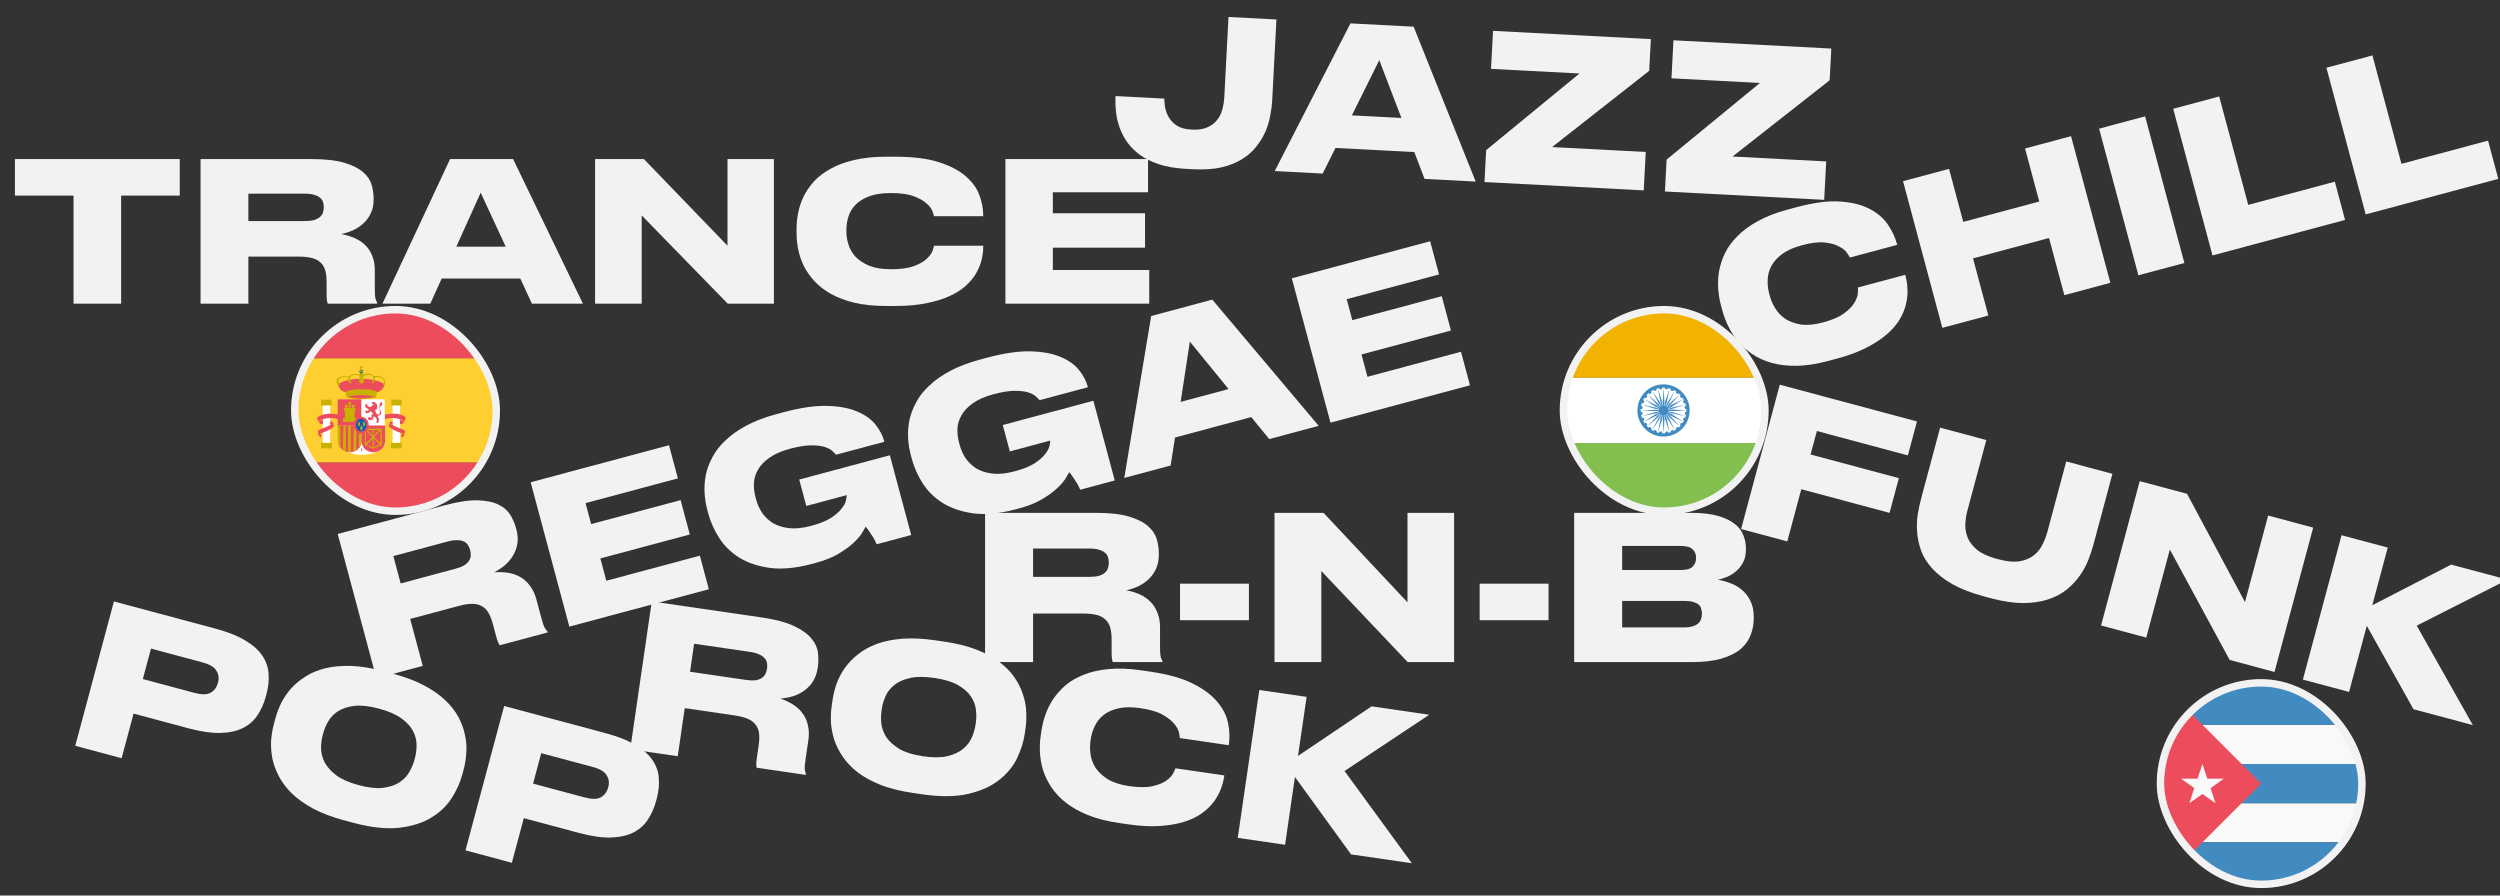<svg width="335" height="120" viewBox="0 80 335 120" fill="none" xmlns="http://www.w3.org/2000/svg">
<rect x="0" y="80" width="335" height="120" fill="#333333" stroke="none"/>
<g clip-path="url(#clip0_1453_15574)">
<path d="M17.899 175.621L16.297 181.601L10.083 179.936L15.266 160.592L28.89 164.243C30.554 164.688 31.887 165.222 32.891 165.844C33.917 166.453 34.674 167.13 35.162 167.874C35.667 168.622 35.943 169.43 35.989 170.297C36.058 171.151 35.964 172.055 35.709 173.008L35.625 173.32C35.374 174.256 35.001 175.095 34.505 175.835C34.032 176.562 33.387 177.133 32.57 177.546C31.754 177.958 30.747 178.181 29.549 178.213C28.369 178.25 26.956 178.047 25.309 177.606L17.899 175.621ZM19.139 170.993L26.029 172.839C27 173.099 27.724 173.098 28.203 172.836C28.704 172.562 29.036 172.121 29.198 171.515L29.219 171.437C29.372 170.865 29.298 170.343 28.997 169.873C28.718 169.389 28.093 169.017 27.123 168.757L20.233 166.911L19.139 170.993Z" fill="#F2F2F2"/>
<path d="M52.665 170.279C54.277 170.711 55.652 171.228 56.791 171.83C57.947 172.437 58.903 173.102 59.656 173.824C60.428 174.551 61.022 175.314 61.44 176.113C61.862 176.895 62.151 177.688 62.307 178.491C62.485 179.282 62.544 180.069 62.483 180.851C62.439 181.638 62.327 182.37 62.146 183.046L61.937 183.826C61.663 184.849 61.201 185.877 60.553 186.91C59.904 187.944 59.002 188.817 57.845 189.529C56.705 190.245 55.272 190.706 53.545 190.912C51.818 191.118 49.741 190.896 47.314 190.246L46.144 189.933C44.532 189.501 43.148 188.981 41.992 188.374C40.858 187.754 39.905 187.081 39.134 186.354C38.384 185.615 37.801 184.845 37.383 184.046C36.966 183.247 36.67 182.443 36.497 181.635C36.345 180.814 36.289 180.019 36.328 179.249C36.389 178.467 36.51 177.737 36.691 177.061L36.9 176.281C37.086 175.588 37.346 174.896 37.679 174.205C38.035 173.502 38.479 172.85 39.012 172.249C39.566 171.636 40.222 171.097 40.978 170.631C41.739 170.147 42.627 169.781 43.641 169.533C44.672 169.289 45.832 169.191 47.119 169.239C48.424 169.291 49.883 169.533 51.495 169.965L52.665 170.279ZM55.616 181.519C55.755 180.999 55.824 180.432 55.821 179.819C55.823 179.187 55.663 178.569 55.343 177.963C55.04 177.361 54.522 176.796 53.791 176.265C53.078 175.74 52.08 175.305 50.797 174.961C49.497 174.613 48.407 174.488 47.526 174.586C46.645 174.685 45.914 174.916 45.333 175.281C44.752 175.645 44.305 176.101 43.991 176.649C43.682 177.179 43.458 177.704 43.318 178.224L43.228 178.562C43.089 179.082 43.018 179.658 43.016 180.289C43.031 180.925 43.197 181.554 43.513 182.177C43.851 182.788 44.374 183.365 45.084 183.908C45.797 184.434 46.787 184.866 48.052 185.205C49.335 185.549 50.416 185.671 51.297 185.573C52.2 185.462 52.933 185.222 53.497 184.853C54.082 184.471 54.532 184.006 54.846 183.458C55.16 182.911 55.386 182.377 55.526 181.857L55.616 181.519Z" fill="#F2F2F2"/>
<path d="M70.191 189.632L68.589 195.612L62.375 193.947L67.558 174.604L81.182 178.254C82.846 178.7 84.179 179.234 85.183 179.856C86.209 180.465 86.966 181.142 87.454 181.885C87.959 182.634 88.235 183.442 88.281 184.309C88.35 185.163 88.256 186.067 88.001 187.02L87.917 187.332C87.666 188.268 87.293 189.106 86.797 189.846C86.324 190.574 85.679 191.144 84.862 191.557C84.046 191.97 83.039 192.192 81.841 192.225C80.661 192.261 79.248 192.059 77.601 191.618L70.191 189.632ZM71.431 185.005L78.321 186.851C79.291 187.111 80.016 187.11 80.495 186.848C80.996 186.574 81.328 186.133 81.49 185.526L81.511 185.448C81.664 184.876 81.59 184.355 81.289 183.884C81.01 183.401 80.385 183.029 79.415 182.769L72.525 180.923L71.431 185.005Z" fill="#F2F2F2"/>
<path d="M92.466 170.016L99.95 171.107C100.465 171.182 100.889 171.198 101.221 171.156C101.574 171.099 101.861 170.996 102.082 170.846C102.304 170.697 102.467 170.513 102.571 170.292C102.676 170.072 102.746 169.837 102.783 169.588L102.79 169.535C102.824 169.304 102.821 169.077 102.781 168.854C102.744 168.613 102.639 168.398 102.467 168.21C102.297 168.004 102.05 167.832 101.726 167.694C101.422 167.54 101.012 167.426 100.497 167.351L93.013 166.26L92.466 170.016ZM104.564 173.602C105.203 173.822 105.78 174.096 106.294 174.425C106.808 174.754 107.231 175.151 107.562 175.616C107.896 176.064 108.128 176.587 108.258 177.187C108.408 177.771 108.429 178.436 108.321 179.181L107.944 181.765C107.854 182.387 107.817 182.825 107.834 183.082C107.869 183.341 107.92 183.548 107.988 183.703L107.969 183.836L101.39 182.877C101.365 182.801 101.349 182.662 101.342 182.462C101.335 182.261 101.361 181.957 101.42 181.549L101.661 179.897C101.754 179.258 101.771 178.707 101.711 178.245C101.652 177.783 101.49 177.397 101.227 177.087C100.985 176.761 100.633 176.501 100.171 176.307C99.71 176.113 99.133 175.966 98.441 175.865L91.755 174.89L90.816 181.336L84.45 180.408L87.338 160.592L102.041 162.735C103.887 163.004 105.337 163.387 106.388 163.885C107.44 164.383 108.213 164.931 108.706 165.528C109.217 166.129 109.514 166.761 109.599 167.427C109.683 168.092 109.683 168.717 109.597 169.303L109.562 169.543C109.466 170.2 109.264 170.778 108.956 171.277C108.65 171.758 108.273 172.166 107.826 172.499C107.378 172.833 106.869 173.094 106.297 173.283C105.746 173.457 105.168 173.563 104.564 173.602Z" fill="#F2F2F2"/>
<path d="M126.523 165.976C128.174 166.217 129.6 166.57 130.802 167.035C132.021 167.503 133.048 168.052 133.881 168.681C134.732 169.312 135.411 170.001 135.919 170.746C136.429 171.473 136.809 172.227 137.058 173.006C137.328 173.771 137.478 174.545 137.509 175.33C137.557 176.116 137.531 176.856 137.43 177.549L137.313 178.348C137.161 179.395 136.823 180.47 136.299 181.573C135.776 182.675 134.982 183.647 133.916 184.489C132.868 185.334 131.498 185.96 129.807 186.366C128.116 186.772 126.027 186.794 123.541 186.432L122.343 186.257C120.691 186.017 119.256 185.662 118.037 185.194C116.838 184.711 115.813 184.154 114.962 183.522C114.131 182.875 113.462 182.179 112.954 181.434C112.446 180.689 112.059 179.926 111.792 179.143C111.546 178.346 111.397 177.562 111.346 176.793C111.315 176.009 111.35 175.271 111.451 174.578L111.567 173.779C111.671 173.069 111.848 172.351 112.099 171.626C112.37 170.886 112.735 170.187 113.193 169.528C113.672 168.854 114.26 168.242 114.957 167.691C115.657 167.122 116.495 166.655 117.474 166.289C118.469 165.927 119.609 165.694 120.894 165.591C122.196 165.491 123.673 165.561 125.324 165.802L126.523 165.976ZM130.767 176.795C130.844 176.262 130.846 175.691 130.772 175.082C130.7 174.455 130.469 173.859 130.08 173.295C129.709 172.733 129.129 172.231 128.341 171.79C127.571 171.352 126.529 171.036 125.215 170.845C123.883 170.651 122.785 170.654 121.922 170.855C121.058 171.055 120.36 171.37 119.826 171.8C119.291 172.23 118.9 172.735 118.653 173.316C118.407 173.879 118.246 174.426 118.168 174.959L118.118 175.305C118.04 175.838 118.037 176.418 118.109 177.045C118.199 177.674 118.437 178.28 118.824 178.863C119.23 179.43 119.818 179.941 120.585 180.398C121.356 180.836 122.389 181.15 123.685 181.339C124.999 181.531 126.088 181.526 126.951 181.326C127.835 181.11 128.535 180.786 129.051 180.353C129.588 179.906 129.98 179.391 130.228 178.811C130.476 178.231 130.639 177.674 130.716 177.141L130.767 176.795Z" fill="#F2F2F2"/>
<path d="M149.938 190.279C148.322 190.044 146.924 189.686 145.742 189.205C144.579 188.727 143.591 188.166 142.778 187.522C141.983 186.88 141.34 186.188 140.85 185.446C140.363 184.686 139.994 183.916 139.745 183.136C139.517 182.341 139.385 181.56 139.352 180.794C139.319 180.027 139.35 179.315 139.446 178.658L139.562 177.859C139.661 177.185 139.834 176.494 140.082 175.786C140.333 175.061 140.68 174.359 141.123 173.68C141.585 173.004 142.147 172.379 142.811 171.805C143.493 171.233 144.314 170.763 145.274 170.396C146.237 170.01 147.343 169.763 148.592 169.655C149.861 169.532 151.303 169.588 152.919 169.823L154.145 170.002C156.488 170.344 158.379 170.873 159.816 171.59C161.252 172.307 162.349 173.12 163.105 174.028C163.879 174.939 164.365 175.898 164.563 176.906C164.763 177.896 164.798 178.835 164.669 179.723L164.649 179.856L158.097 178.902C158.098 178.775 158.06 178.533 157.985 178.178C157.913 177.805 157.698 177.411 157.341 176.996C157.005 176.566 156.485 176.155 155.78 175.762C155.076 175.369 154.084 175.08 152.806 174.893C151.634 174.723 150.644 174.733 149.837 174.923C149.029 175.114 148.369 175.416 147.855 175.831C147.341 176.246 146.951 176.742 146.686 177.32C146.423 177.88 146.25 178.444 146.167 179.012L146.117 179.359C146.039 179.891 146.045 180.473 146.135 181.102C146.224 181.732 146.453 182.336 146.822 182.916C147.211 183.48 147.763 183.987 148.478 184.436C149.195 184.867 150.139 185.167 151.311 185.338C152.589 185.525 153.622 185.53 154.409 185.355C155.197 185.179 155.813 184.934 156.258 184.618C156.703 184.302 157.012 183.984 157.185 183.665C157.361 183.328 157.469 183.09 157.507 182.95L164.059 183.905L164.036 184.065C163.956 184.615 163.799 185.191 163.567 185.792C163.334 186.392 163.005 186.97 162.58 187.525C162.154 188.079 161.609 188.589 160.942 189.054C160.297 189.504 159.509 189.87 158.579 190.151C157.65 190.433 156.572 190.611 155.346 190.686C154.12 190.762 152.726 190.685 151.163 190.458L149.938 190.279Z" fill="#F2F2F2"/>
<path d="M165.859 192.273L168.748 172.457L175.087 173.381L173.934 181.291L183.796 174.65L191.521 175.776L180.167 183.315L189.192 195.674L181.041 194.486L173.522 184.115L172.199 193.197L165.859 192.273Z" fill="#F2F2F2"/>
<path d="M138.433 157.297H145.996C146.517 157.297 146.938 157.252 147.261 157.162C147.602 157.055 147.871 156.911 148.069 156.732C148.266 156.553 148.401 156.347 148.473 156.114C148.544 155.881 148.58 155.639 148.58 155.388V155.334C148.58 155.101 148.544 154.877 148.473 154.662C148.401 154.429 148.266 154.232 148.069 154.071C147.871 153.892 147.602 153.757 147.261 153.668C146.938 153.56 146.517 153.506 145.996 153.506H138.433V157.297ZM150.922 159.098C151.586 159.223 152.196 159.411 152.752 159.662C153.308 159.913 153.784 160.245 154.179 160.657C154.573 161.051 154.879 161.535 155.094 162.108C155.327 162.664 155.444 163.318 155.444 164.071V166.678C155.444 167.306 155.471 167.745 155.524 167.996C155.596 168.246 155.677 168.444 155.767 168.587V168.721H149.119C149.083 168.65 149.047 168.515 149.011 168.318C148.975 168.121 148.957 167.816 148.957 167.404V165.737C148.957 165.092 148.894 164.546 148.769 164.098C148.643 163.65 148.428 163.291 148.123 163.022C147.836 162.736 147.45 162.53 146.965 162.404C146.481 162.279 145.889 162.216 145.189 162.216H138.433V168.721H132V148.721H146.858C148.724 148.721 150.213 148.892 151.326 149.232C152.438 149.573 153.282 150.003 153.856 150.522C154.448 151.042 154.834 151.625 155.013 152.27C155.193 152.915 155.282 153.533 155.282 154.125V154.367C155.282 155.03 155.166 155.63 154.932 156.168C154.699 156.687 154.385 157.144 153.99 157.539C153.596 157.933 153.129 158.264 152.591 158.533C152.07 158.784 151.514 158.972 150.922 159.098Z" fill="#F2F2F2"/>
<path d="M167.355 158.211V163.103H158.123V158.211H167.355Z" fill="#F2F2F2"/>
<path d="M177.057 156.517V168.721H170.785V148.721H177.353L188.604 160.711V148.721H194.848V168.721H188.63L177.057 156.517Z" fill="#F2F2F2"/>
<path d="M207.507 158.211V163.103H198.275V158.211H207.507Z" fill="#F2F2F2"/>
<path d="M210.937 148.721H226.629C228.065 148.721 229.249 148.856 230.182 149.125C231.133 149.393 231.887 149.752 232.443 150.2C232.999 150.63 233.385 151.132 233.6 151.705C233.834 152.261 233.95 152.834 233.95 153.426V153.668C233.95 154.313 233.825 154.877 233.573 155.361C233.322 155.845 232.999 156.248 232.604 156.571C232.228 156.893 231.815 157.144 231.366 157.323C230.936 157.503 230.532 157.619 230.155 157.673C230.693 157.763 231.25 157.915 231.824 158.13C232.398 158.327 232.919 158.623 233.385 159.017C233.87 159.411 234.255 159.904 234.542 160.496C234.847 161.087 235 161.795 235 162.619V162.888C235 163.641 234.865 164.367 234.596 165.065C234.345 165.764 233.905 166.392 233.277 166.947C232.649 167.485 231.797 167.915 230.72 168.237C229.644 168.56 228.298 168.721 226.683 168.721H210.937V148.721ZM217.37 153.157V156.383H225.176C225.983 156.383 226.53 156.23 226.818 155.926C227.123 155.621 227.275 155.245 227.275 154.797V154.743C227.275 154.277 227.123 153.901 226.818 153.614C226.53 153.309 225.983 153.157 225.176 153.157H217.37ZM217.37 160.522V164.071H225.687C226.172 164.071 226.566 164.017 226.871 163.91C227.176 163.802 227.419 163.668 227.598 163.506C227.778 163.327 227.894 163.13 227.948 162.915C228.02 162.7 228.056 162.485 228.056 162.27V162.162C228.056 161.947 228.02 161.741 227.948 161.544C227.894 161.329 227.778 161.15 227.598 161.006C227.419 160.863 227.176 160.746 226.871 160.657C226.566 160.567 226.172 160.522 225.687 160.522H217.37Z" fill="#F2F2F2"/>
<path d="M53.691 158.18L60.996 156.223C61.499 156.088 61.895 155.936 62.183 155.765C62.485 155.573 62.708 155.365 62.852 155.14C62.996 154.916 63.073 154.682 63.082 154.438C63.091 154.194 63.063 153.951 62.998 153.708L62.984 153.656C62.923 153.431 62.831 153.223 62.706 153.034C62.576 152.827 62.395 152.671 62.162 152.567C61.925 152.444 61.63 152.384 61.278 152.386C60.938 152.365 60.517 152.422 60.014 152.557L52.708 154.515L53.691 158.18ZM66.221 156.69C66.895 156.639 67.533 156.664 68.135 156.762C68.737 156.861 69.283 157.059 69.771 157.355C70.254 157.634 70.674 158.023 71.031 158.522C71.4 158.999 71.683 159.601 71.878 160.329L72.553 162.851C72.716 163.458 72.856 163.876 72.973 164.104C73.107 164.329 73.236 164.498 73.36 164.614L73.395 164.744L66.973 166.464C66.92 166.404 66.85 166.284 66.764 166.102C66.679 165.921 66.582 165.631 66.476 165.232L66.044 163.62C65.876 162.996 65.674 162.484 65.437 162.083C65.199 161.682 64.898 161.391 64.534 161.21C64.182 161.007 63.756 160.908 63.256 160.912C62.755 160.916 62.167 161.009 61.491 161.19L54.965 162.938L56.651 169.23L50.437 170.895L45.254 151.552L59.606 147.706C61.409 147.223 62.891 147.002 64.054 147.044C65.217 147.085 66.143 147.283 66.832 147.637C67.539 147.986 68.063 148.45 68.403 149.027C68.744 149.605 68.991 150.18 69.144 150.752L69.207 150.986C69.379 151.627 69.421 152.238 69.335 152.818C69.245 153.381 69.06 153.904 68.781 154.388C68.502 154.871 68.137 155.313 67.686 155.712C67.249 156.089 66.76 156.415 66.221 156.69Z" fill="#F2F2F2"/>
<path d="M89.646 139.657L90.837 144.103L78.462 147.419L79.214 150.227L91.2 147.015L92.433 151.617L80.447 154.829L81.248 157.819L93.78 154.461L94.985 158.959L76.291 163.968L71.108 144.624L89.646 139.657Z" fill="#F2F2F2"/>
<path d="M108.866 155.546C106.682 156.131 104.781 156.315 103.162 156.099C101.561 155.878 100.193 155.417 99.058 154.718C97.941 154.015 97.047 153.14 96.376 152.093C95.701 151.029 95.217 149.951 94.925 148.859L94.758 148.235C94.572 147.542 94.457 146.802 94.413 146.015C94.37 145.228 94.426 144.432 94.582 143.629C94.756 142.821 95.054 142.026 95.476 141.244C95.893 140.445 96.481 139.693 97.24 138.988C97.994 138.266 98.931 137.606 100.053 137.008C101.175 136.41 102.516 135.902 104.076 135.484L104.96 135.247C107.282 134.625 109.249 134.339 110.86 134.391C112.489 134.437 113.83 134.691 114.882 135.152C115.952 135.609 116.769 136.198 117.334 136.919C117.899 137.641 118.281 138.375 118.481 139.12L118.502 139.198L112.028 140.933C111.944 140.825 111.791 140.671 111.57 140.47C111.362 140.247 111.023 140.059 110.555 139.906C110.087 139.753 109.472 139.676 108.71 139.676C107.948 139.676 106.987 139.831 105.825 140.143C104.681 140.449 103.768 140.852 103.084 141.351C102.396 141.833 101.889 142.368 101.564 142.956C101.234 143.528 101.052 144.134 101.02 144.774C101.004 145.41 101.078 146.031 101.24 146.638L101.324 146.95C101.482 147.539 101.737 148.112 102.09 148.667C102.461 149.218 102.939 149.684 103.524 150.066C104.122 150.426 104.844 150.66 105.691 150.768C106.554 150.871 107.558 150.769 108.702 150.462C109.794 150.17 110.659 149.827 111.296 149.433C111.929 149.022 112.406 148.615 112.725 148.214C113.062 147.808 113.269 147.437 113.346 147.1C113.423 146.764 113.458 146.513 113.451 146.348L108.043 147.797L107.096 144.261L119.238 141.007L122.101 151.693L117.473 152.933C117.409 152.764 117.321 152.574 117.209 152.363C117.096 152.152 116.964 151.936 116.813 151.717C116.678 151.493 116.538 151.279 116.391 151.077C116.244 150.875 116.114 150.706 116.003 150.568C115.906 150.761 115.729 151.069 115.47 151.491C115.207 151.896 114.814 152.336 114.291 152.81C113.786 153.28 113.123 153.755 112.304 154.234C111.503 154.709 110.504 155.107 109.308 155.427L108.866 155.546Z" fill="#F2F2F2"/>
<path d="M136.142 148.237C133.958 148.822 132.057 149.007 130.438 148.79C128.837 148.569 127.469 148.109 126.334 147.41C125.217 146.706 124.323 145.831 123.652 144.785C122.977 143.721 122.493 142.643 122.201 141.551L122.033 140.927C121.848 140.234 121.733 139.493 121.689 138.706C121.645 137.919 121.702 137.124 121.858 136.32C122.032 135.512 122.329 134.717 122.752 133.935C123.169 133.136 123.757 132.384 124.516 131.679C125.27 130.957 126.207 130.297 127.329 129.699C128.451 129.101 129.791 128.594 131.351 128.176L132.235 127.939C134.558 127.316 136.525 127.031 138.136 127.082C139.765 127.129 141.106 127.382 142.158 127.844C143.228 128.3 144.045 128.889 144.61 129.611C145.175 130.333 145.557 131.066 145.757 131.812L145.778 131.89L139.304 133.624C139.22 133.517 139.067 133.363 138.846 133.162C138.637 132.939 138.299 132.751 137.831 132.598C137.363 132.445 136.748 132.368 135.986 132.368C135.224 132.367 134.263 132.523 133.101 132.834C131.957 133.141 131.043 133.543 130.36 134.042C129.671 134.524 129.165 135.059 128.839 135.648C128.509 136.219 128.328 136.825 128.295 137.466C128.28 138.101 128.354 138.723 128.516 139.329L128.6 139.641C128.758 140.231 129.013 140.803 129.366 141.359C129.737 141.909 130.215 142.376 130.8 142.758C131.398 143.118 132.12 143.351 132.967 143.459C133.83 143.562 134.834 143.46 135.978 143.154C137.07 142.861 137.935 142.518 138.572 142.124C139.205 141.713 139.681 141.307 140.001 140.905C140.338 140.499 140.545 140.128 140.622 139.792C140.699 139.455 140.734 139.204 140.727 139.039L135.319 140.488L134.372 136.952L146.513 133.699L149.377 144.384L144.749 145.624C144.685 145.456 144.597 145.266 144.485 145.054C144.372 144.843 144.24 144.628 144.089 144.408C143.954 144.184 143.813 143.971 143.666 143.769C143.519 143.567 143.39 143.397 143.279 143.26C143.182 143.453 143.005 143.76 142.746 144.183C142.483 144.587 142.09 145.027 141.567 145.502C141.061 145.972 140.399 146.446 139.58 146.926C138.778 147.401 137.78 147.798 136.584 148.119L136.142 148.237Z" fill="#F2F2F2"/>
<path d="M159.441 125.776L158.206 133.854L164.628 132.133L159.441 125.776ZM167.668 135.889L157.45 138.626L156.867 142.377L150.653 144.042L154.258 122.344L162.448 120.15L176.705 137.062L170.075 138.838L167.668 135.889Z" fill="#F2F2F2"/>
<path d="M191.64 112.328L192.831 116.774L180.456 120.09L181.208 122.898L193.194 119.686L194.427 124.288L182.441 127.499L183.242 130.489L195.774 127.132L196.979 131.629L178.286 136.638L173.103 117.295L191.64 112.328Z" fill="#F2F2F2"/>
<path d="M244.988 128.365C243.423 128.784 242.008 129.003 240.742 129.021C239.492 129.035 238.37 128.902 237.373 128.622C236.394 128.337 235.533 127.945 234.792 127.445C234.045 126.928 233.403 126.355 232.866 125.725C232.341 125.073 231.911 124.396 231.575 123.693C231.239 122.99 230.984 122.313 230.81 121.662L230.597 120.869C230.418 120.2 230.3 119.486 230.244 118.727C230.184 117.951 230.22 117.158 230.353 116.349C230.504 115.535 230.767 114.728 231.142 113.929C231.535 113.126 232.095 112.362 232.823 111.639C233.545 110.898 234.453 110.23 235.547 109.635C236.653 109.018 237.988 108.5 239.553 108.08L240.739 107.763C243.008 107.155 244.939 106.901 246.533 107.003C248.126 107.104 249.448 107.43 250.498 107.979C251.565 108.523 252.389 109.227 252.971 110.09C253.547 110.936 253.954 111.799 254.19 112.679L254.225 112.811L247.881 114.511C247.831 114.393 247.701 114.182 247.491 113.88C247.276 113.56 246.924 113.277 246.434 113.031C245.957 112.762 245.32 112.584 244.522 112.495C243.725 112.407 242.707 112.529 241.469 112.861C240.335 113.165 239.438 113.565 238.779 114.063C238.12 114.56 237.639 115.104 237.337 115.695C237.034 116.285 236.877 116.903 236.866 117.548C236.849 118.175 236.917 118.77 237.068 119.334L237.16 119.677C237.301 120.205 237.538 120.746 237.871 121.298C238.203 121.851 238.652 122.325 239.219 122.72C239.798 123.094 240.502 123.348 241.331 123.485C242.155 123.604 243.135 123.511 244.269 123.207C245.507 122.876 246.449 122.472 247.096 121.997C247.742 121.522 248.205 121.049 248.484 120.577C248.763 120.106 248.918 119.687 248.949 119.321C248.975 118.936 248.978 118.671 248.957 118.526L255.301 116.826L255.343 116.984C255.489 117.53 255.576 118.13 255.604 118.783C255.632 119.436 255.562 120.106 255.396 120.792C255.23 121.478 254.936 122.17 254.515 122.868C254.107 123.544 253.535 124.197 252.801 124.828C252.068 125.458 251.158 126.051 250.072 126.606C248.986 127.161 247.687 127.642 246.174 128.047L244.988 128.365Z" fill="#F2F2F2"/>
<path d="M255.007 104.279L261.17 102.628L263.074 109.733L273.26 107.003L271.356 99.898L277.519 98.247L282.785 117.898L276.621 119.549L274.569 111.89L264.383 114.619L266.436 122.278L260.272 123.93L255.007 104.279Z" fill="#F2F2F2"/>
<path d="M292.708 115.239L286.545 116.89L281.28 97.239L287.443 95.588L292.708 115.239Z" fill="#F2F2F2"/>
<path d="M297.372 92.927L301.264 107.454L312.869 104.345L314.241 109.469L296.474 114.229L291.209 94.579L297.372 92.927Z" fill="#F2F2F2"/>
<path d="M317.903 87.426L321.795 101.953L333.4 98.844L334.772 103.967L317.005 108.728L311.74 89.078L317.903 87.426Z" fill="#F2F2F2"/>
<path d="M256.874 136.474L255.655 141.024L243.461 137.757L242.618 140.903L254.448 144.072L253.201 148.726L241.371 145.556L239.497 152.55L233.309 150.892L238.492 131.549L256.874 136.474Z" fill="#F2F2F2"/>
<path d="M265.923 159.937C264.207 159.478 262.775 158.927 261.628 158.285C260.503 157.631 259.597 156.923 258.909 156.163C258.221 155.403 257.727 154.611 257.427 153.788C257.132 152.947 256.955 152.119 256.895 151.304C256.834 150.489 256.861 149.698 256.974 148.929C257.104 148.165 257.255 147.463 257.427 146.821L259.977 137.305L266.165 138.964L263.636 148.401C263.487 148.956 263.394 149.544 263.358 150.166C263.321 150.788 263.418 151.399 263.647 151.999C263.894 152.604 264.319 153.164 264.925 153.679C265.552 154.181 266.446 154.588 267.607 154.899L267.737 154.934C268.898 155.245 269.867 155.338 270.644 155.211C271.426 155.068 272.066 154.794 272.565 154.388C273.063 153.983 273.444 153.5 273.706 152.939C273.985 152.382 274.199 151.826 274.347 151.271L276.876 141.834L283.064 143.492L280.514 153.007C280.342 153.649 280.113 154.33 279.827 155.053C279.541 155.775 279.157 156.48 278.675 157.168C278.198 157.839 277.615 158.454 276.927 159.013C276.238 159.571 275.406 160.008 274.43 160.322C273.472 160.641 272.35 160.805 271.066 160.814C269.786 160.806 268.323 160.581 266.677 160.139L265.923 159.937Z" fill="#F2F2F2"/>
<path d="M290.759 153.635L287.597 165.438L281.539 163.815L286.722 144.472L293.066 146.172L300.826 160.679L303.933 149.084L309.965 150.7L304.782 170.043L298.776 168.434L290.759 153.635Z" fill="#F2F2F2"/>
<path d="M308.586 171.063L313.769 151.719L319.957 153.377L317.888 161.099L328.459 155.655L335.998 157.675L323.842 163.837L331.361 177.165L323.406 175.033L317.149 163.855L314.774 172.721L308.586 171.063Z" fill="#F2F2F2"/>
<path d="M9.854 106.208H2V101.313H24.087V106.208H16.233V120.688H9.854V106.208Z" fill="#F2F2F2"/>
<path d="M33.282 109.62H40.814C41.332 109.62 41.752 109.576 42.074 109.49C42.413 109.385 42.682 109.247 42.878 109.073C43.075 108.899 43.209 108.7 43.28 108.474C43.352 108.248 43.387 108.014 43.387 107.771V107.719C43.387 107.493 43.352 107.276 43.28 107.068C43.209 106.842 43.075 106.651 42.878 106.495C42.682 106.321 42.413 106.191 42.074 106.104C41.752 106 41.332 105.948 40.814 105.948H33.282V109.62ZM45.719 111.365C46.381 111.486 46.988 111.668 47.542 111.911C48.096 112.155 48.57 112.476 48.963 112.875C49.356 113.257 49.66 113.726 49.874 114.281C50.107 114.819 50.223 115.453 50.223 116.182V118.708C50.223 119.316 50.249 119.741 50.303 119.984C50.375 120.227 50.455 120.418 50.544 120.557V120.688H43.923C43.888 120.618 43.852 120.488 43.816 120.297C43.781 120.106 43.763 119.811 43.763 119.411V117.797C43.763 117.172 43.7 116.642 43.575 116.208C43.45 115.774 43.236 115.427 42.932 115.167C42.646 114.889 42.262 114.689 41.779 114.568C41.297 114.446 40.707 114.385 40.01 114.385H33.282V120.688H26.875V101.313H41.672C43.53 101.313 45.014 101.477 46.122 101.807C47.23 102.137 48.069 102.554 48.641 103.057C49.231 103.561 49.615 104.125 49.794 104.75C49.972 105.375 50.062 105.974 50.062 106.547V106.781C50.062 107.424 49.946 108.005 49.713 108.526C49.481 109.03 49.168 109.472 48.775 109.854C48.382 110.236 47.917 110.557 47.381 110.818C46.863 111.061 46.309 111.243 45.719 111.365Z" fill="#F2F2F2"/>
<path d="M64.414 105.818L61.144 113.057H67.764L64.414 105.818ZM69.721 117.328H59.187L57.659 120.688H51.252L60.312 101.313H68.756L78.111 120.688H71.276L69.721 117.328Z" fill="#F2F2F2"/>
<path d="M85.987 108.865V120.688H79.741V101.313H86.282L97.486 112.927V101.313H103.705V120.688H97.513L85.987 108.865Z" fill="#F2F2F2"/>
<path d="M118.751 121C117.125 121 115.695 120.852 114.462 120.557C113.247 120.262 112.193 119.863 111.299 119.359C110.423 118.856 109.691 118.283 109.101 117.641C108.511 116.981 108.038 116.295 107.68 115.583C107.341 114.854 107.1 114.125 106.957 113.396C106.814 112.667 106.742 111.981 106.742 111.339V110.557C106.742 109.898 106.814 109.212 106.957 108.5C107.1 107.771 107.341 107.05 107.68 106.339C108.038 105.627 108.502 104.95 109.074 104.307C109.664 103.665 110.406 103.101 111.299 102.615C112.193 102.111 113.247 101.72 114.462 101.443C115.695 101.148 117.125 101 118.751 101H119.984C122.343 101 124.282 101.243 125.801 101.729C127.32 102.215 128.517 102.84 129.393 103.604C130.286 104.368 130.903 105.219 131.242 106.156C131.582 107.076 131.751 107.97 131.751 108.839V108.969H125.157C125.139 108.847 125.068 108.622 124.943 108.292C124.818 107.944 124.55 107.597 124.139 107.25C123.746 106.885 123.174 106.564 122.423 106.286C121.673 106.009 120.654 105.87 119.367 105.87C118.188 105.87 117.214 106.017 116.446 106.312C115.677 106.608 115.07 106.99 114.623 107.458C114.176 107.927 113.863 108.457 113.685 109.047C113.506 109.62 113.417 110.184 113.417 110.74V111.078C113.417 111.599 113.506 112.155 113.685 112.745C113.863 113.335 114.176 113.882 114.623 114.385C115.088 114.872 115.704 115.28 116.472 115.609C117.241 115.922 118.215 116.078 119.394 116.078C120.681 116.078 121.699 115.939 122.45 115.661C123.201 115.384 123.772 115.062 124.166 114.698C124.559 114.333 124.818 113.986 124.943 113.656C125.068 113.309 125.139 113.066 125.157 112.927H131.751V113.083C131.751 113.622 131.68 114.194 131.537 114.802C131.394 115.41 131.153 116.009 130.813 116.599C130.474 117.189 130.009 117.753 129.419 118.292C128.847 118.813 128.124 119.273 127.248 119.672C126.373 120.071 125.336 120.392 124.139 120.635C122.941 120.878 121.557 121 119.984 121H118.751Z" fill="#F2F2F2"/>
<path d="M153.839 101.313V105.766H141.08V108.578H153.437V113.188H141.08V116.182H154V120.688H134.727V101.313H153.839Z" fill="#F2F2F2"/>
<path d="M158.944 102.626C157.564 102.554 156.362 102.354 155.337 102.028C154.313 101.683 153.446 101.255 152.736 100.744C152.028 100.215 151.447 99.63 150.996 98.987C150.562 98.345 150.229 97.681 149.995 96.995C149.762 96.309 149.609 95.628 149.537 94.95C149.465 94.254 149.445 93.607 149.477 93.008L149.484 92.872L156.015 93.214C156.016 93.523 156.05 93.908 156.116 94.366C156.2 94.826 156.365 95.272 156.612 95.703C156.859 96.135 157.217 96.509 157.685 96.825C158.172 97.141 158.818 97.321 159.624 97.363L159.732 97.369C160.52 97.41 161.181 97.317 161.714 97.091C162.264 96.864 162.703 96.55 163.03 96.149C163.374 95.748 163.624 95.27 163.779 94.713C163.934 94.157 164.027 93.579 164.058 92.98L164.619 82.276L171.042 82.612L170.473 93.48C170.44 94.115 170.35 94.794 170.205 95.514C170.077 96.236 169.86 96.953 169.553 97.665C169.247 98.359 168.835 99.029 168.316 99.676C167.815 100.323 167.174 100.882 166.395 101.351C165.634 101.821 164.717 102.182 163.643 102.436C162.571 102.671 161.327 102.751 159.912 102.677L158.944 102.626Z" fill="#F2F2F2"/>
<path d="M184.825 88.06L181.149 95.46L187.788 95.808L184.825 88.06ZM189.515 100.377L178.953 99.824L177.237 103.257L170.814 102.921L180.96 83.132L189.426 83.576L197.743 104.332L190.89 103.973L189.515 100.377Z" fill="#F2F2F2"/>
<path d="M198.921 104.394L199.145 100.117L211.649 89.848L199.797 89.227L200.064 84.133L221.215 85.242L220.992 89.491L207.979 99.706L220.53 100.364L220.261 105.512L198.921 104.394Z" fill="#F2F2F2"/>
<path d="M223.101 105.661L223.325 101.385L235.829 91.115L223.977 90.494L224.244 85.4L245.395 86.509L245.172 90.758L232.159 100.974L244.71 101.631L244.441 106.779L223.101 105.661Z" fill="#F2F2F2"/>
<g clip-path="url(#clip1_1453_15574)">
<path d="M39.875 135C39.875 137.581 40.619 139.988 41.888 142H64.069C65.338 139.988 66.081 137.581 66.081 135C66.081 132.419 65.338 130.013 64.069 128H41.888C40.619 130.013 39.875 132.419 39.875 135Z" fill="#FFCE31"/>
<path d="M64.113 128C61.794 124.325 57.681 121.875 53 121.875C48.319 121.875 44.206 124.325 41.888 128H64.113ZM41.888 142C44.206 145.675 48.319 148.125 53 148.125C57.681 148.125 61.794 145.675 64.113 142H41.888Z" fill="#ED4C5C"/>
<path d="M43.025 133.556H44.425V134.344H43.025V133.556ZM43.025 139.331H44.469V140.075H43.025V139.331Z" fill="#C8B100"/>
<path d="M42.894 138.106C42.762 138.194 42.675 138.281 42.675 138.325C42.675 138.369 42.719 138.413 42.806 138.456C42.894 138.5 42.981 138.588 42.937 138.675C43.025 138.588 43.069 138.5 43.069 138.413C43.069 138.281 42.981 138.15 42.894 138.106Z" fill="#ED4C5C"/>
<path d="M43.244 134.344H44.25V139.331H43.244V134.344Z" fill="white"/>
<path d="M45.3 136.181C45.081 136.094 44.687 136.006 44.25 136.006C44.118 136.006 43.943 136.006 43.768 136.05C43.156 136.138 42.675 136.4 42.718 136.575L42.5 136.094C42.456 135.875 42.981 135.612 43.637 135.481C43.856 135.437 44.075 135.438 44.25 135.438C44.687 135.438 45.081 135.481 45.3 135.569V136.181Z" fill="#ED4C5C"/>
<path d="M43.243 136.838C42.98 136.838 42.762 136.75 42.762 136.619C42.762 136.531 42.849 136.4 43.024 136.312H43.287L43.243 136.838ZM44.249 136.444C44.424 136.487 44.556 136.531 44.643 136.575C44.687 136.619 44.512 136.794 44.249 136.925V136.444Z" fill="#ED4C5C"/>
<path d="M42.587 137.8C42.543 137.713 42.85 137.538 43.243 137.406C43.418 137.363 43.55 137.275 43.768 137.188C44.293 136.969 44.731 136.663 44.643 136.575L44.731 137.1C44.775 137.188 44.425 137.45 43.9 137.713C43.725 137.8 43.418 137.931 43.243 137.975C42.937 138.063 42.675 138.238 42.675 138.281L42.587 137.8Z" fill="#ED4C5C"/>
<path d="M52.431 133.556H53.831V134.344H52.431V133.556ZM52.388 139.331H53.831V140.075H52.388V139.331Z" fill="#C8B100"/>
<path d="M53.962 138.106C54.093 138.194 54.181 138.281 54.181 138.325C54.181 138.369 54.137 138.413 54.05 138.456C53.962 138.544 53.875 138.675 53.918 138.719C53.831 138.631 53.787 138.544 53.787 138.456C53.787 138.281 53.875 138.15 53.962 138.106Z" fill="#ED4C5C"/>
<path d="M52.606 134.344H53.613V139.331H52.606V134.344Z" fill="white"/>
<path d="M51.556 136.181C51.774 136.094 52.168 136.006 52.606 136.006C52.737 136.006 52.912 136.006 53.087 136.05C53.699 136.138 54.181 136.4 54.137 136.575L54.356 136.05C54.399 135.831 53.874 135.569 53.218 135.438H52.606C52.168 135.438 51.774 135.481 51.556 135.569V136.181Z" fill="#ED4C5C"/>
<path d="M53.612 136.838C53.874 136.838 54.093 136.75 54.093 136.619C54.093 136.531 54.005 136.4 53.831 136.312H53.568L53.612 136.838ZM52.605 136.444C52.431 136.487 52.299 136.531 52.212 136.575C52.168 136.619 52.343 136.794 52.605 136.925V136.444Z" fill="#ED4C5C"/>
<path d="M54.268 137.8C54.312 137.713 54.006 137.538 53.612 137.406C53.437 137.363 53.306 137.275 53.087 137.188C52.562 136.969 52.125 136.663 52.212 136.575L52.125 137.1C52.081 137.188 52.431 137.45 52.956 137.713C53.131 137.8 53.437 137.931 53.612 137.975C53.918 138.063 54.181 138.281 54.137 138.325L54.268 137.8ZM48.406 130.756C49.237 130.756 50.943 130.931 51.556 131.544C50.9 133.119 49.85 132.463 48.406 132.463C47.006 132.463 45.912 133.119 45.256 131.544C45.868 130.931 47.531 130.756 48.406 130.756Z" fill="#ED4C5C"/>
<path d="M50.55 132.506C50.025 132.2 49.237 132.156 48.406 132.156C47.575 132.156 46.787 132.244 46.262 132.506L46.437 133.25C46.918 133.381 47.618 133.469 48.406 133.469C49.193 133.469 49.85 133.381 50.375 133.25L50.55 132.506ZM51.293 130.625C51.118 130.494 50.768 130.362 50.462 130.362C50.331 130.362 50.2 130.363 50.068 130.406C50.068 130.406 49.806 130.056 49.193 130.056C48.975 130.056 48.8 130.1 48.625 130.188V130.144C48.581 130.056 48.493 129.969 48.406 129.969C48.318 129.969 48.187 130.1 48.187 130.188V130.231C48.012 130.144 47.837 130.1 47.618 130.1C47.006 130.1 46.743 130.494 46.743 130.45C46.612 130.406 46.481 130.406 46.35 130.406C44.337 130.406 45.343 131.763 45.343 131.763L45.562 131.5C45.081 130.887 45.518 130.537 46.393 130.537C46.525 130.537 46.612 130.537 46.7 130.581C46.393 131.019 46.962 131.412 46.962 131.412L47.093 131.194C46.787 130.975 46.743 130.231 47.618 130.231C47.837 130.231 48.012 130.275 48.187 130.406C48.187 130.45 48.143 131.063 48.1 131.15L48.45 131.456L48.8 131.15C48.756 131.019 48.712 130.45 48.712 130.406C48.843 130.319 49.062 130.231 49.281 130.231C50.2 130.231 50.2 130.975 49.806 131.194L49.937 131.412C49.937 131.412 50.418 131.019 50.2 130.581C50.287 130.581 50.418 130.537 50.506 130.537C51.556 130.537 51.6 131.325 51.337 131.5L51.512 131.763C51.425 131.763 51.906 131.15 51.293 130.625Z" fill="#C8B100"/>
<path d="M48.144 129.794C48.144 129.663 48.275 129.531 48.406 129.531C48.581 129.531 48.669 129.663 48.669 129.794C48.669 129.925 48.537 130.056 48.406 130.056C48.275 130.056 48.144 129.925 48.144 129.794Z" fill="#005BBF"/>
<path d="M48.319 129.05V129.181H48.187V129.312H48.319V129.75H48.144V129.881H48.669L48.712 129.794L48.669 129.75H48.494V129.312H48.625V129.181H48.494V129.05H48.319Z" fill="#C8B100"/>
<path d="M48.406 133.381C47.706 133.381 47.094 133.294 46.612 133.163C47.094 133.031 47.706 132.944 48.406 132.944C49.106 132.944 49.719 133.031 50.2 133.163C49.762 133.294 49.106 133.381 48.406 133.381Z" fill="#ED4C5C"/>
<path d="M48.45 140.95C47.619 140.95 46.831 140.731 46.131 140.425C45.606 140.163 45.3 139.681 45.3 139.113V137.013H51.6V139.113C51.6 139.681 51.25 140.206 50.769 140.425C50.069 140.775 49.281 140.95 48.45 140.95ZM48.406 133.513H51.556V137.013H48.406V133.513Z" fill="white"/>
<path d="M48.45 139.113C48.45 139.944 47.75 140.6 46.875 140.6C46 140.6 45.3 139.944 45.3 139.113V137.013H48.45V139.113Z" fill="#ED4C5C"/>
<path d="M45.956 140.337C46.043 140.381 46.175 140.469 46.35 140.512V136.925H46L45.956 140.337ZM45.256 139.069C45.256 139.506 45.431 139.856 45.606 140.031V136.925H45.256V139.069Z" fill="#C8B100"/>
<path d="M46.656 140.6H47.006V136.925H46.656V140.6Z" fill="#C7B500"/>
<path d="M47.356 140.512C47.488 140.469 47.663 140.381 47.75 140.337V136.925H47.4L47.356 140.512Z" fill="#C8B100"/>
<path d="M45.256 133.513H48.406V137.013H45.256V133.513Z" fill="#ED4C5C"/>
<path d="M48.1 140.031C48.275 139.9 48.406 139.594 48.45 139.244V136.969H48.1V140.031Z" fill="#C8B100"/>
<path d="M51.6 137.012V139.112C51.6 139.944 50.9 140.6 50.025 140.6C49.15 140.6 48.45 139.944 48.45 139.112V137.012H51.6ZM50.462 134.125C50.594 134.387 50.594 135.044 50.2 134.912C50.287 134.956 50.331 135.262 50.462 135.437C50.681 135.7 50.944 135.481 50.9 135.175C50.812 134.694 50.856 134.387 50.944 133.906C50.944 133.95 51.162 133.95 51.25 133.862C51.206 133.994 51.162 134.169 51.25 134.169C51.162 134.3 50.944 134.519 50.9 134.65C50.856 134.956 51.337 135.525 50.812 135.656C50.462 135.744 50.681 136.006 50.812 136.137C50.812 136.137 50.637 136.706 50.725 136.662C50.375 136.794 50.462 136.487 50.462 136.487C50.637 135.962 50.156 135.919 50.2 135.831C49.762 135.787 50.244 136.225 49.85 136.225C49.762 136.225 49.587 136.312 49.587 136.312C49.106 136.269 49.369 135.831 49.544 135.875C49.675 135.919 49.806 136.137 49.806 135.831C49.806 135.831 49.587 135.481 50.156 135.481C49.937 135.481 49.806 135.306 49.719 135.087C49.631 135.131 49.5 135.35 49.019 135.394C49.019 135.394 48.887 134.912 49.019 135C49.194 135.087 49.281 135.087 49.456 134.912C49.369 134.781 48.844 134.606 48.931 134.3C48.931 134.212 49.194 134.081 49.194 134.081C49.15 134.3 49.281 134.519 49.544 134.519C49.894 134.562 49.762 134.431 49.806 134.344C49.85 134.256 50.112 134.387 50.025 134.169C50.025 134.125 49.719 134.081 49.806 133.95C49.981 133.731 50.244 133.906 50.462 134.125ZM48.45 140.512L48.362 140.294L48.45 140.031L48.537 140.294L48.45 140.512Z" fill="#ED4C5C"/>
<path d="M46.219 134.256V134.475H46.306V134.65H46.087V135.088H46.219V136.05H45.956V136.531H47.75V136.05H47.531V135.088H47.619V134.65H47.4V134.475H47.531V134.256H47.094V134.475H47.181V134.65H46.962V134.125H47.094V133.906H46.612V134.125H46.744V134.65H46.525V134.475H46.612V134.256H46.219ZM51.162 139.638V137.45H48.887V139.638L49.937 140.119H50.069L51.162 139.638ZM49.937 137.625V138.369L49.194 137.625H49.937ZM49.019 137.669L49.894 138.544L49.019 139.419V137.669ZM49.106 139.594L49.937 138.763V139.988L49.106 139.594ZM50.069 139.944V138.719L50.9 139.55L50.069 139.944ZM50.987 139.419L50.112 138.544L50.987 137.669V139.419ZM50.069 137.625H50.812L50.069 138.369V137.625Z" fill="#C8B100"/>
<path d="M47.4 136.969C47.4 136.312 47.838 135.831 48.407 135.831C48.975 135.831 49.413 136.356 49.413 136.969C49.413 137.581 48.975 138.106 48.407 138.106C47.838 138.106 47.4 137.625 47.4 136.969Z" fill="#ED4C5C"/>
<path d="M47.706 136.969C47.706 136.488 48.012 136.138 48.406 136.138C48.8 136.138 49.106 136.531 49.106 136.969C49.106 137.45 48.8 137.8 48.406 137.8C48.056 137.844 47.706 137.45 47.706 136.969Z" fill="#005BBF"/>
<path d="M48.1 136.4L47.925 136.881L48.056 136.925L47.969 137.1H48.231L48.144 136.925L48.275 136.881L48.1 136.4ZM48.756 136.4L48.581 136.881L48.712 136.925L48.625 137.1H48.887L48.844 136.925L48.975 136.881L48.756 136.4ZM48.45 136.969L48.231 137.45L48.362 137.494L48.319 137.669H48.537L48.494 137.494L48.625 137.45L48.45 136.969Z" fill="#C8B100"/>
</g>
<rect x="39.5" y="121.5" width="27" height="27" rx="13.5" stroke="#F2F2F2"/>
<g clip-path="url(#clip2_1453_15574)">
<path d="M293.725 182.375H315.862C315.468 180.45 314.637 178.656 313.5 177.125H293.725V182.375ZM293.725 187.625V192.875H313.5C314.637 191.344 315.468 189.55 315.862 187.625H293.725Z" fill="#F9F9F9"/>
<path d="M315.862 182.375H293.725V187.625H315.862C316.037 186.794 316.125 185.919 316.125 185C316.125 184.081 316.037 183.206 315.862 182.375ZM293.725 177.125H313.5C311.093 173.931 307.287 171.875 303 171.875C299.368 171.875 296.087 173.363 293.725 175.725V177.125ZM293.725 192.875V194.275C296.087 196.638 299.368 198.125 303 198.125C307.287 198.125 311.093 196.069 313.5 192.875H293.725Z" fill="#428BC1"/>
<path d="M293.725 175.725C291.363 178.088 289.875 181.369 289.875 185C289.875 188.631 291.363 191.913 293.725 194.275L303 185L293.725 175.725Z" fill="#ED4C5C"/>
<path d="M293.375 187.625L295.125 186.4L296.875 187.625L296.219 185.613L297.969 184.344H295.781L295.125 182.375L294.469 184.344H292.281L294.031 185.613L293.375 187.625Z" fill="#F9F9F9"/>
</g>
<rect x="289.5" y="171.5" width="27" height="27" rx="13.5" stroke="#F2F2F2"/>
<g clip-path="url(#clip3_1453_15574)">
<path d="M222.913 121.875C217.225 121.875 212.369 125.55 210.575 130.625H235.338C233.5 125.55 228.644 121.875 222.913 121.875Z" fill="#F2B200"/>
<path d="M222.913 148.125C228.644 148.125 233.5 144.494 235.294 139.375H210.575C212.369 144.494 217.225 148.125 222.913 148.125Z" fill="#83BF4F"/>
<path d="M210.575 130.625C210.094 131.981 209.831 133.469 209.831 135C209.831 136.531 210.094 138.019 210.575 139.375H235.337C235.819 138.019 236.081 136.531 236.081 135C236.081 133.469 235.819 131.981 235.337 130.625H210.575Z" fill="white"/>
<path d="M222.912 138.5C224.845 138.5 226.412 136.933 226.412 135C226.412 133.067 224.845 131.5 222.912 131.5C220.979 131.5 219.412 133.067 219.412 135C219.412 136.933 220.979 138.5 222.912 138.5Z" fill="#428BC1"/>
<path d="M222.912 138.062C224.603 138.062 225.975 136.691 225.975 135C225.975 133.309 224.603 131.938 222.912 131.938C221.221 131.938 219.85 133.309 219.85 135C219.85 136.691 221.221 138.062 222.912 138.062Z" fill="white"/>
<path d="M221.774 132.375C221.895 132.375 221.993 132.277 221.993 132.156C221.993 132.035 221.895 131.938 221.774 131.938C221.654 131.938 221.556 132.035 221.556 132.156C221.556 132.277 221.654 132.375 221.774 132.375Z" fill="#428BC1"/>
<path d="M221.075 132.769C221.196 132.769 221.294 132.671 221.294 132.55C221.294 132.429 221.196 132.331 221.075 132.331C220.954 132.331 220.856 132.429 220.856 132.55C220.856 132.671 220.954 132.769 221.075 132.769Z" fill="#428BC1"/>
<path d="M220.506 133.338C220.627 133.338 220.725 133.24 220.725 133.119C220.725 132.998 220.627 132.9 220.506 132.9C220.385 132.9 220.287 132.998 220.287 133.119C220.287 133.24 220.385 133.338 220.506 133.338Z" fill="#428BC1"/>
<path d="M220.112 134.038C220.233 134.038 220.331 133.94 220.331 133.819C220.331 133.698 220.233 133.6 220.112 133.6C219.991 133.6 219.894 133.698 219.894 133.819C219.894 133.94 219.991 134.038 220.112 134.038Z" fill="#428BC1"/>
<path d="M219.894 134.825C220.014 134.825 220.112 134.727 220.112 134.606C220.112 134.485 220.014 134.388 219.894 134.388C219.773 134.388 219.675 134.485 219.675 134.606C219.675 134.727 219.773 134.825 219.894 134.825Z" fill="#428BC1"/>
<path d="M219.894 135.612C220.014 135.612 220.112 135.514 220.112 135.394C220.112 135.273 220.014 135.175 219.894 135.175C219.773 135.175 219.675 135.273 219.675 135.394C219.675 135.514 219.773 135.612 219.894 135.612Z" fill="#428BC1"/>
<path d="M220.112 136.4C220.233 136.4 220.331 136.302 220.331 136.181C220.331 136.06 220.233 135.962 220.112 135.962C219.991 135.962 219.894 136.06 219.894 136.181C219.894 136.302 219.991 136.4 220.112 136.4Z" fill="#428BC1"/>
<path d="M220.506 137.1C220.627 137.1 220.725 137.002 220.725 136.881C220.725 136.76 220.627 136.663 220.506 136.663C220.385 136.663 220.287 136.76 220.287 136.881C220.287 137.002 220.385 137.1 220.506 137.1Z" fill="#428BC1"/>
<path d="M221.075 137.669C221.196 137.669 221.294 137.571 221.294 137.45C221.294 137.329 221.196 137.231 221.075 137.231C220.954 137.231 220.856 137.329 220.856 137.45C220.856 137.571 220.954 137.669 221.075 137.669Z" fill="#428BC1"/>
<path d="M221.774 138.062C221.895 138.062 221.993 137.965 221.993 137.844C221.993 137.723 221.895 137.625 221.774 137.625C221.654 137.625 221.556 137.723 221.556 137.844C221.556 137.965 221.654 138.062 221.774 138.062Z" fill="#428BC1"/>
<path d="M222.519 138.237C222.639 138.237 222.737 138.139 222.737 138.019C222.737 137.898 222.639 137.8 222.519 137.8C222.398 137.8 222.3 137.898 222.3 138.019C222.3 138.139 222.398 138.237 222.519 138.237Z" fill="#428BC1"/>
<path d="M223.131 138.062C223.131 137.931 223.218 137.844 223.306 137.8C223.437 137.8 223.525 137.887 223.568 137.975C223.568 138.106 223.481 138.194 223.393 138.237C223.218 138.281 223.131 138.194 223.131 138.062Z" fill="#428BC1"/>
<path d="M224.094 138.062C224.215 138.062 224.312 137.965 224.312 137.844C224.312 137.723 224.215 137.625 224.094 137.625C223.973 137.625 223.875 137.723 223.875 137.844C223.875 137.965 223.973 138.062 224.094 138.062Z" fill="#428BC1"/>
<path d="M224.794 137.669C224.915 137.669 225.013 137.571 225.013 137.45C225.013 137.329 224.915 137.231 224.794 137.231C224.673 137.231 224.575 137.329 224.575 137.45C224.575 137.571 224.673 137.669 224.794 137.669Z" fill="#428BC1"/>
<path d="M225.362 137.1C225.483 137.1 225.581 137.002 225.581 136.881C225.581 136.76 225.483 136.663 225.362 136.663C225.241 136.663 225.144 136.76 225.144 136.881C225.144 137.002 225.241 137.1 225.362 137.1Z" fill="#428BC1"/>
<path d="M225.756 136.4C225.877 136.4 225.975 136.302 225.975 136.181C225.975 136.061 225.877 135.963 225.756 135.963C225.635 135.963 225.537 136.061 225.537 136.181C225.537 136.302 225.635 136.4 225.756 136.4Z" fill="#428BC1"/>
<path d="M225.975 135.612C226.095 135.612 226.193 135.514 226.193 135.394C226.193 135.273 226.095 135.175 225.975 135.175C225.854 135.175 225.756 135.273 225.756 135.394C225.756 135.514 225.854 135.612 225.975 135.612Z" fill="#428BC1"/>
<path d="M225.974 134.825C225.843 134.825 225.756 134.738 225.712 134.65C225.712 134.519 225.799 134.431 225.887 134.388C226.018 134.388 226.106 134.475 226.149 134.563C226.193 134.694 226.106 134.781 225.974 134.825Z" fill="#428BC1"/>
<path d="M225.756 134.038C225.877 134.038 225.975 133.94 225.975 133.819C225.975 133.698 225.877 133.6 225.756 133.6C225.635 133.6 225.537 133.698 225.537 133.819C225.537 133.94 225.635 134.038 225.756 134.038Z" fill="#428BC1"/>
<path d="M225.362 133.337C225.483 133.337 225.581 133.239 225.581 133.119C225.581 132.998 225.483 132.9 225.362 132.9C225.241 132.9 225.144 132.998 225.144 133.119C225.144 133.239 225.241 133.337 225.362 133.337Z" fill="#428BC1"/>
<path d="M224.794 132.769C224.915 132.769 225.013 132.671 225.013 132.55C225.013 132.429 224.915 132.331 224.794 132.331C224.673 132.331 224.575 132.429 224.575 132.55C224.575 132.671 224.673 132.769 224.794 132.769Z" fill="#428BC1"/>
<path d="M224.312 132.244C224.269 132.375 224.137 132.419 224.006 132.375C223.875 132.331 223.831 132.2 223.875 132.069C223.919 131.938 224.05 131.894 224.181 131.938C224.312 132.025 224.356 132.156 224.312 132.244ZM223.525 131.981C223.525 132.113 223.394 132.2 223.262 132.156C223.131 132.156 223.044 132.025 223.087 131.894C223.087 131.763 223.219 131.675 223.35 131.719C223.481 131.763 223.569 131.894 223.525 131.981ZM222.737 131.938C222.737 132.069 222.65 132.156 222.562 132.2C222.431 132.2 222.344 132.113 222.3 132.025C222.3 131.894 222.387 131.806 222.475 131.763C222.606 131.719 222.737 131.806 222.737 131.938Z" fill="#428BC1"/>
<path d="M222.912 135.656C223.275 135.656 223.568 135.362 223.568 135C223.568 134.638 223.275 134.344 222.912 134.344C222.55 134.344 222.256 134.638 222.256 135C222.256 135.362 222.55 135.656 222.912 135.656Z" fill="#428BC1"/>
<path d="M222.912 131.938L222.825 133.819L222.912 135L223.044 133.819L222.912 131.938ZM222.125 132.025L222.519 133.906L222.912 135L222.738 133.819L222.125 132.025Z" fill="#428BC1"/>
<path d="M221.381 132.331L222.256 134.037L222.912 135L222.431 133.906L221.381 132.331ZM220.769 132.812L222.037 134.256L222.912 135L222.169 134.081L220.769 132.812Z" fill="#428BC1"/>
<path d="M220.287 133.469L221.862 134.519L222.912 135L221.95 134.3L220.287 133.469Z" fill="#428BC1"/>
<path d="M219.981 134.213L221.775 134.781L222.912 135L221.818 134.606L219.981 134.213ZM219.85 135L221.775 135.088L222.912 135L221.775 134.913L219.85 135Z" fill="#428BC1"/>
<path d="M219.981 135.787L221.819 135.394L222.913 135L221.775 135.219L219.981 135.787ZM220.288 136.531L221.95 135.7L222.913 135L221.863 135.481L220.288 136.531Z" fill="#428BC1"/>
<path d="M220.769 137.144L222.169 135.919L222.912 135L222.037 135.744L220.769 137.144ZM221.381 137.669L222.431 136.05L222.912 135L222.256 135.963L221.381 137.669Z" fill="#428BC1"/>
<path d="M222.125 137.975L222.737 136.181L222.912 135L222.519 136.094L222.125 137.975ZM222.912 138.062L223.044 136.181L222.912 135L222.825 136.181L222.912 138.062ZM223.7 137.975L223.35 136.094L222.912 135L223.131 136.181L223.7 137.975Z" fill="#428BC1"/>
<path d="M224.443 137.669L223.612 135.963L222.912 135L223.437 136.094L224.443 137.669ZM225.1 137.144L223.831 135.744L222.912 135L223.7 135.919L225.1 137.144Z" fill="#428BC1"/>
<path d="M225.581 136.531L224.006 135.481L222.912 135L223.875 135.7L225.581 136.531ZM225.887 135.788L224.093 135.219L222.912 135L224.05 135.394L225.887 135.788ZM225.975 135L224.093 134.869L222.912 135L224.093 135.088L225.975 135ZM225.887 134.213L224.05 134.606L222.912 135L224.093 134.781L225.887 134.213Z" fill="#428BC1"/>
<path d="M225.581 133.469L223.875 134.3L222.912 135L224.006 134.519L225.581 133.469ZM225.1 132.856L223.7 134.081L222.912 135L223.831 134.256L225.1 132.856Z" fill="#428BC1"/>
<path d="M224.443 132.331L223.437 133.95L222.912 135L223.612 134.037L224.443 132.331Z" fill="#428BC1"/>
<path d="M223.743 132.025L223.131 133.819L222.912 135L223.35 133.906L223.743 132.025Z" fill="#428BC1"/>
</g>
<rect x="209.5" y="121.5" width="27" height="27" rx="13.5" stroke="#F2F2F2"/>
</g>
<defs>
<clipPath id="clip0_1453_15574">
<rect width="335" height="200" rx="12" fill="white"/>
</clipPath>
<clipPath id="clip1_1453_15574">
<rect x="39" y="121" width="28" height="28" rx="14" fill="white"/>
</clipPath>
<clipPath id="clip2_1453_15574">
<rect x="289" y="171" width="28" height="28" rx="14" fill="white"/>
</clipPath>
<clipPath id="clip3_1453_15574">
<rect x="209" y="121" width="28" height="28" rx="14" fill="white"/>
</clipPath>
</defs>
</svg>
